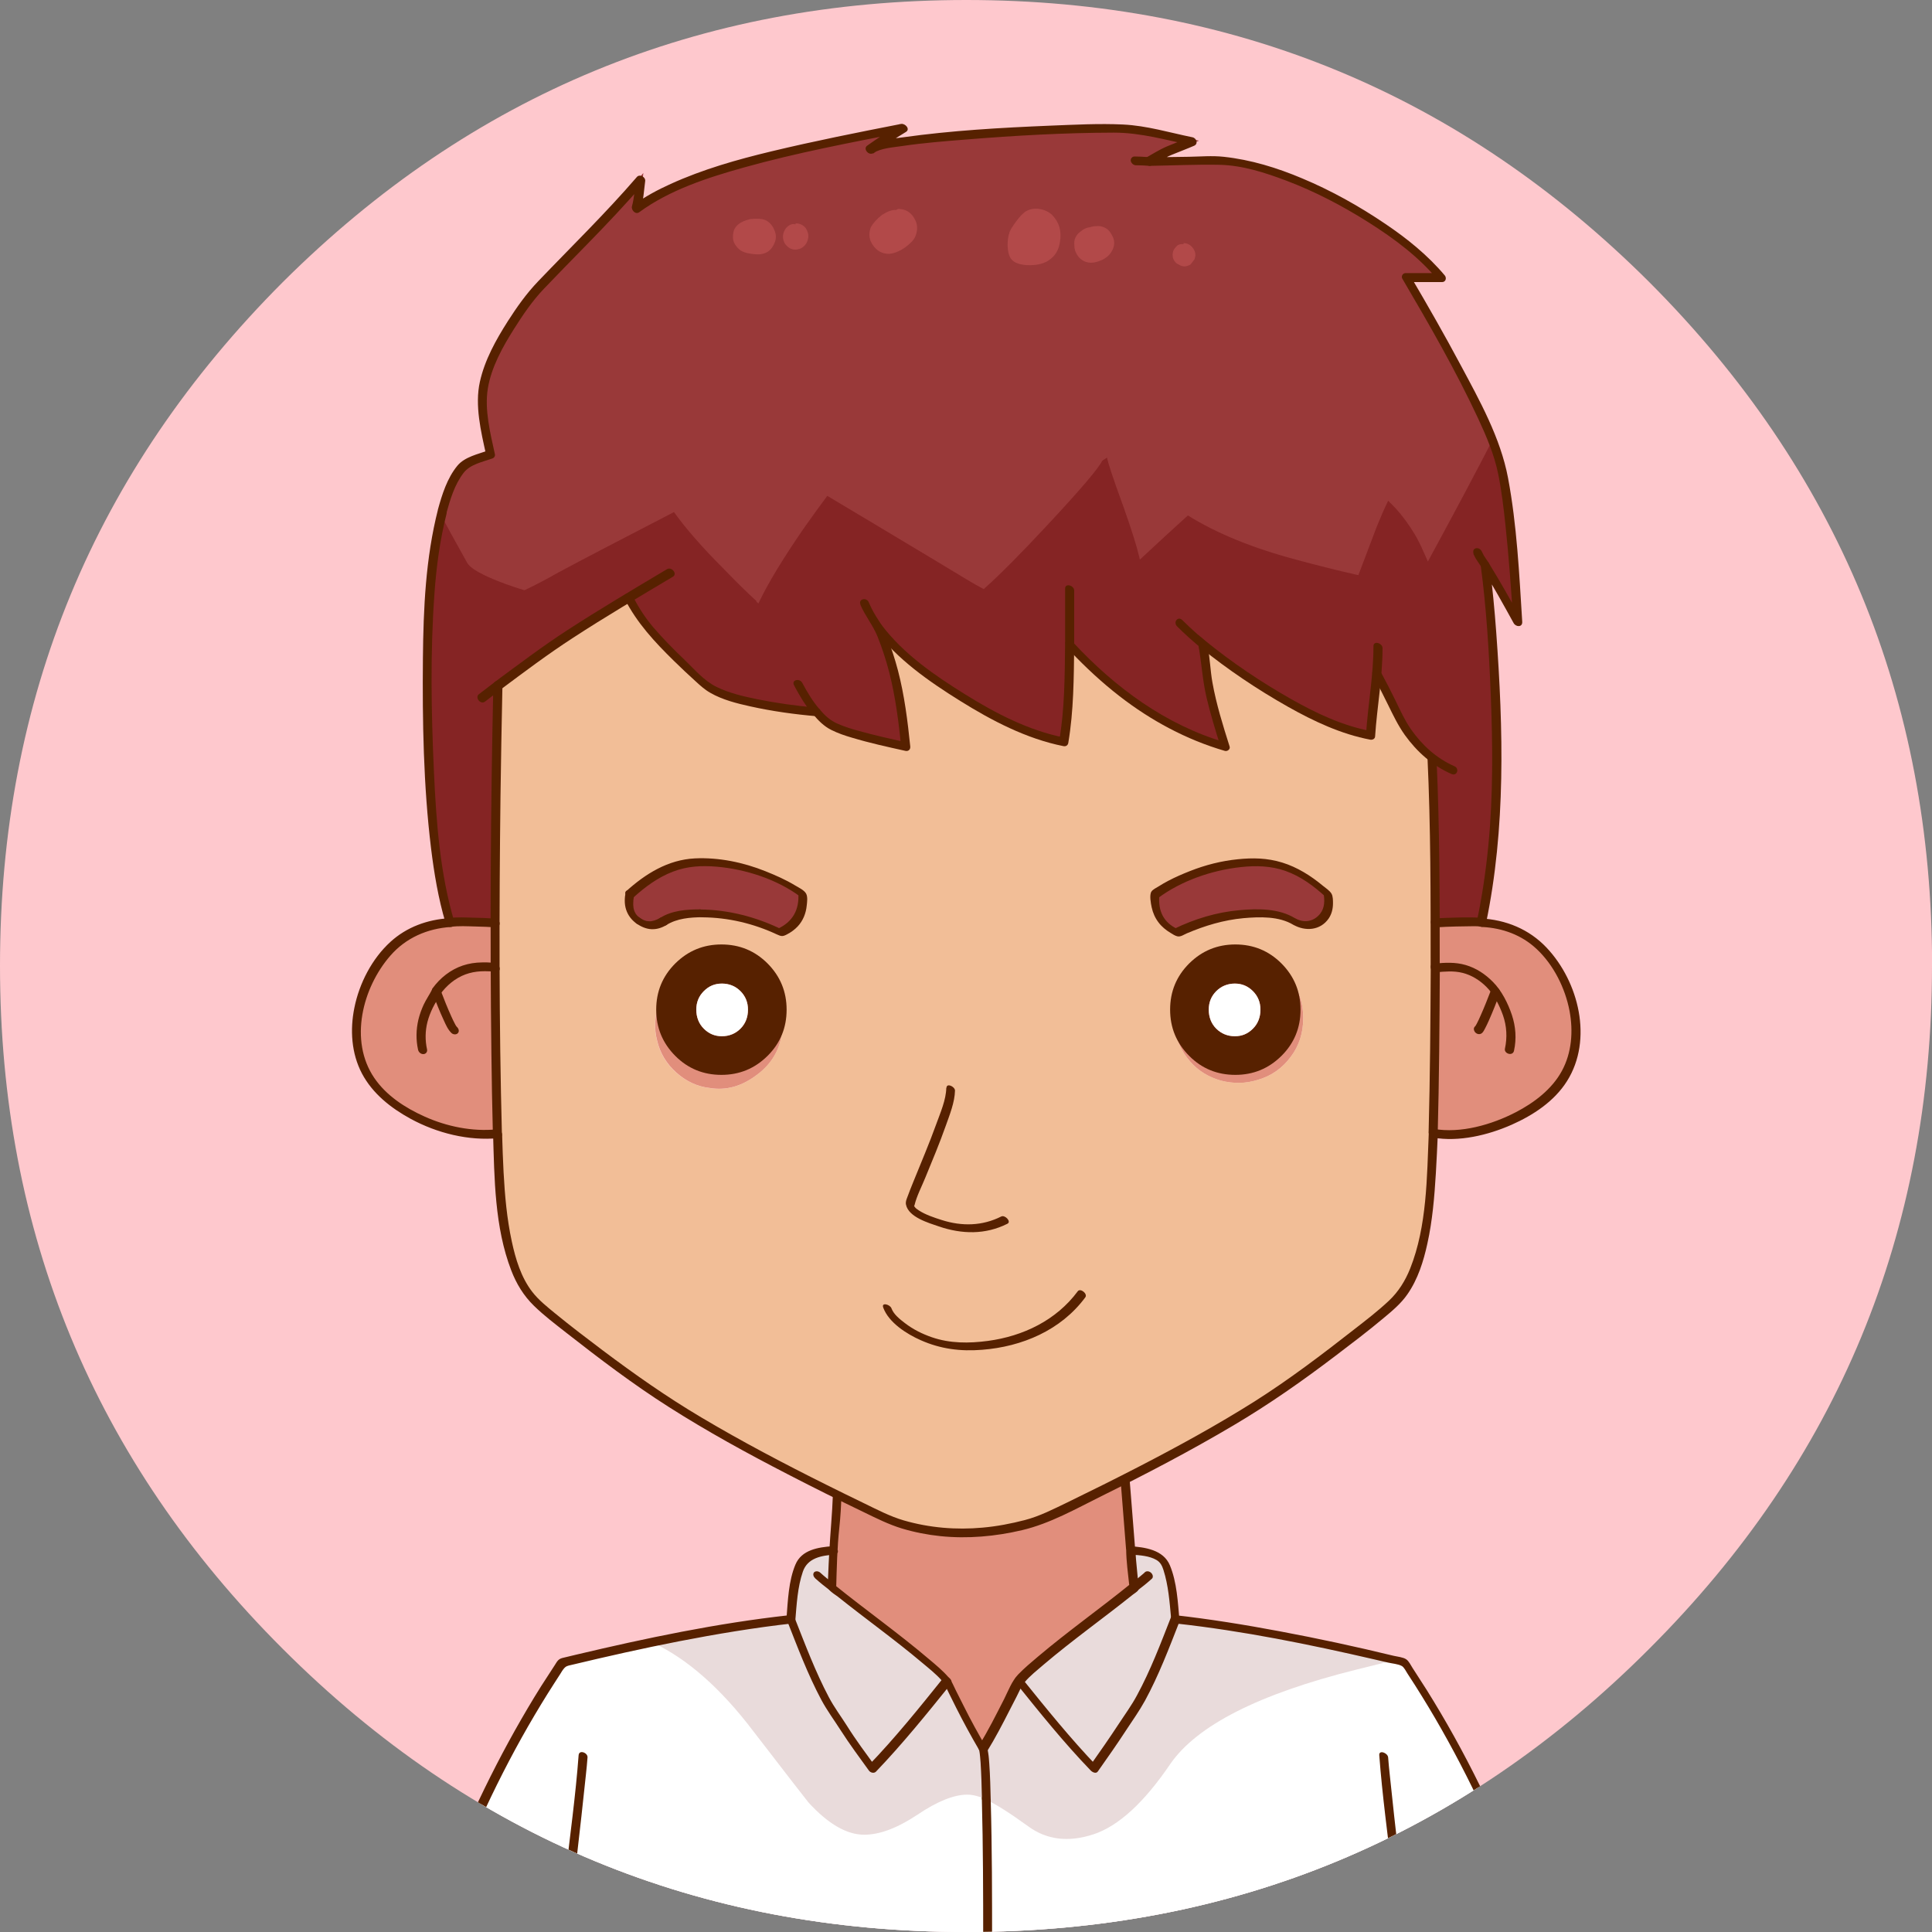 <?xml version="1.0" encoding="UTF-8"?>
<svg id="Warstwa_2" data-name="Warstwa 2" xmlns="http://www.w3.org/2000/svg" xmlns:xlink="http://www.w3.org/1999/xlink" viewBox="0 0 200 200">
  <rect x="0" y="0" width="200" height="200" fill="#808080" stroke="none"/>
  <defs>
    <style>
      .cls-1 {
        fill: #f2be97;
      }

      .cls-1, .cls-2, .cls-3, .cls-4, .cls-5, .cls-6, .cls-7, .cls-8, .cls-9, .cls-10 {
        stroke-width: 0px;
      }

      .cls-2 {
        fill: #e18e7c;
      }

      .cls-3 {
        fill: #852424;
      }

      .cls-4 {
        fill: #b24949;
      }

      .cls-5 {
        fill: #993939;
      }

      .cls-6 {
        fill: none;
      }

      .cls-7 {
        fill: #e9dbdb;
      }

      .cls-8 {
        fill: #572100;
      }

      .cls-9 {
        fill: #fec8cd;
      }

      .cls-11 {
        clip-path: url(#clippath);
      }

      .cls-10 {
        fill: #fff;
      }
    </style>
    <clipPath id="clippath">
      <path id="Layer0_5_1_STROKES-2" data-name="Layer0 5 1 STROKES" class="cls-6" d="M200,99.97c0,27.66-9.76,51.23-29.27,70.71-19.51,19.55-43.08,29.32-70.71,29.32s-51.21-9.77-70.76-29.32C9.76,151.2,0,127.63,0,99.97S9.76,48.76,29.27,29.21C48.82,9.74,72.4,0,100.03,0s51.19,9.74,70.71,29.21c19.51,19.55,29.27,43.14,29.27,70.76Z"/>
    </clipPath>
  </defs>
  <g id="Warstwa_1-2" data-name="Warstwa 1">
    <g>
      <g id="Layer0_5_1_STROKES" data-name="Layer0 5 1 STROKES">
        <path class="cls-9" d="M200,99.97c0,27.66-9.76,51.23-29.27,70.71-19.51,19.55-43.08,29.32-70.71,29.32s-51.21-9.77-70.76-29.32C9.76,151.2,0,127.63,0,99.97S9.76,48.76,29.27,29.21C48.82,9.74,72.4,0,100.03,0s51.19,9.74,70.71,29.21c19.51,19.55,29.27,43.14,29.27,70.76Z"/>
      </g>
      <g class="cls-11">
        <g>
          <g id="Layer0_4_FILL" data-name="Layer0 4 FILL">
            <path class="cls-10" d="M43.9,201.33l.1-.29c3.68-10.92,8.4-20.7,14.02-29.04l.05-.07.08-.02c3.28-.8,6.41-1.5,9.3-2.1h.07s.07.02.07.02c3.63,1.68,7.19,4.81,10.59,9.31,3.56,4.62,5.47,7.09,5.69,7.35,1.97,2.15,3.85,3.24,5.59,3.24,1.53,0,3.34-.68,5.36-2.01,2.09-1.42,3.88-2.14,5.32-2.14.51,0,1.08.13,1.7.38h0s.45.2.45.2c1.03.5,2.47,1.42,4.28,2.73,1.15.84,2.44,1.27,3.83,1.27.85,0,1.77-.16,2.72-.47,2.53-.83,5.17-3.26,7.85-7.22,2.78-4.01,9.29-7.32,19.33-9.83,1.43-.36,4.1-1.01,4.1-1.01l.06.02c.33.1.65.19.98.27l.08.02.05.07c5.63,8.35,10.35,18.12,14.02,29.04l.1.29H43.9Z"/>
            <path class="cls-10" d="M78.01,179.25c-3.4-4.49-6.9-7.57-10.51-9.24-2.92.6-6.02,1.31-9.29,2.1-5.64,8.37-10.31,18.04-14,28.99h14c1.33-11.36,2.05-17.8,2.16-19.31-.11,1.51-.83,7.95-2.16,19.31h44.04c0-6.52-.06-11.46-.17-14.83-.72-.33-1.37-.5-1.94-.5-1.4,0-3.14.7-5.2,2.1-2.07,1.36-3.89,2.05-5.48,2.05-1.81,0-3.73-1.11-5.75-3.32-.22-.26-2.12-2.71-5.7-7.36M144.4,171.84c-1.26.31-2.61.64-4.04,1-10.04,2.51-16.43,5.75-19.2,9.74-2.72,4.02-5.38,6.45-7.97,7.3-2.59.85-4.84.57-6.75-.83-1.88-1.36-3.34-2.28-4.37-2.77.11,3.37.17,8.31.17,14.83h43.15c-1.33-11.36-2.05-17.8-2.16-19.31.11,1.51.83,7.95,2.16,19.31h14c-3.69-10.95-8.35-20.62-14-28.99-.33-.08-.67-.17-1-.28Z"/>
            <path class="cls-7" d="M67.5,170.01c3.61,1.67,7.11,4.75,10.51,9.24,3.58,4.65,5.48,7.1,5.7,7.36,2.03,2.21,3.95,3.32,5.75,3.32,1.59,0,3.41-.68,5.48-2.05,2.07-1.4,3.8-2.1,5.2-2.1.57,0,1.21.17,1.94.5-.06-3.25-.17-5-.33-5.26-.77-1.33-1.22-2.08-1.33-2.27-.66-1.33-1.46-2.91-2.38-4.76-3.28,4.09-5.86,7.12-7.75,9.07-1.18-1.62-2.14-2.99-2.88-4.09-.59-.96-1.09-1.72-1.49-2.27-.85-1.33-2.19-4.35-4.04-9.07-4.16.46-8.95,1.25-14.38,2.38M103.07,178.76c-.15.33-.59,1.09-1.33,2.27.16.26.27,2.01.33,5.26,1.03.48,2.49,1.41,4.37,2.77,1.91,1.4,4.16,1.68,6.75.83,2.59-.85,5.25-3.29,7.97-7.3,2.76-3.98,9.16-7.23,19.2-9.74,1.43-.36,2.78-.69,4.04-1-9-2.13-16.58-3.53-22.74-4.2-1.84,4.72-3.21,7.75-4.09,9.07-.37.55-.87,1.31-1.49,2.27-.74,1.11-1.68,2.47-2.82,4.09-1.88-1.95-4.46-4.98-7.75-9.07-.96,1.84-1.77,3.43-2.43,4.76M83.04,161.72c-.52.7-.9,2.67-1.16,5.92,1.84,4.72,3.19,7.75,4.04,9.07.41.55.9,1.31,1.49,2.27.74,1.11,1.7,2.47,2.88,4.09,1.88-1.95,4.46-4.98,7.75-9.07-.37-.44-1.03-1.07-1.99-1.88-1.29-1.11-3.12-2.54-5.48-4.32-1.77-1.36-3.25-2.53-4.43-3.49-.59-.44-1.09-.85-1.49-1.22.41.37.9.77,1.49,1.22.04-1.44.09-2.71.17-3.82-1.73.11-2.82.52-3.26,1.22M117.07,160.5c0,.37.11,1.64.33,3.82.59-.44,1.09-.85,1.49-1.22-.41.37-.9.77-1.49,1.22-1.18.96-2.67,2.12-4.48,3.49-2.32,1.77-4.13,3.21-5.42,4.32-.96.81-1.62,1.44-1.99,1.88,3.28,4.09,5.86,7.12,7.75,9.07,1.14-1.62,2.08-2.99,2.82-4.09.63-.96,1.12-1.72,1.49-2.27.89-1.33,2.25-4.35,4.09-9.07-.3-3.25-.68-5.22-1.16-5.92-.44-.7-1.59-1.11-3.43-1.22Z"/>
            <path class="cls-2" d="M116.29,150.21c-.55-6.57-.92-11.38-1.11-14.44-9.04,1.55-18.11,1.59-27.22.11-.37,3.43-.79,9.44-1.27,18.04-.04,1.25-.09,2.45-.17,3.6-.11.85-.18,1.84-.22,2.99-.07,1.11-.13,2.38-.17,3.82,1.18.96,2.66,2.12,4.43,3.49,2.36,1.77,4.19,3.21,5.48,4.32.96.81,1.62,1.44,1.99,1.88.92,1.84,1.72,3.43,2.38,4.76.11.18.55.94,1.33,2.27.74-1.18,1.18-1.94,1.33-2.27.66-1.33,1.48-2.91,2.43-4.76.37-.44,1.03-1.07,1.99-1.88,1.29-1.11,3.1-2.54,5.42-4.32,1.81-1.36,3.3-2.53,4.48-3.49-.22-2.18-.33-3.45-.33-3.82-.07-.96-.15-1.94-.22-2.93-.22-2.47-.41-4.92-.55-7.36Z"/>
          </g>
          <g id="Layer0_4_1_STROKES" data-name="Layer0 4 1 STROKES">
            <g>
              <path class="cls-8" d="M117.53,160.62c-.63-8.24-1.38-16.48-1.88-24.73-.02-.34-.33-.6-.67-.54-8.93,1.52-18.05,1.55-26.99.12-.23-.04-.44.04-.47.3-.67,6.29-1.07,12.65-1.3,18.97-.07,1.95-.26,3.89-.37,5.84-.05.94-.1,1.87-.13,2.81-.01.36-.13.83.1,1.15s.64.53.93.76c2.89,2.31,5.91,4.46,8.74,6.85.68.57,1.4,1.14,1.99,1.8.34.38.53.89.76,1.34.25.5.5.99.74,1.49.75,1.49,1.53,2.92,2.37,4.36.12.21.59.54.8.21.88-1.42,1.63-2.87,2.39-4.36.23-.46.47-.92.71-1.38.25-.49.47-1.05.82-1.47.57-.68,1.31-1.25,1.98-1.83,2.98-2.53,6.18-4.8,9.23-7.24.15-.12.43-.28.54-.44.12-.19.04-.45.02-.66-.05-.53-.1-1.05-.15-1.58-.05-.59-.13-1.18-.13-1.77l-.36.32c.82.06,1.79.12,2.52.55.41.24.58.6.72,1.03.51,1.59.64,3.34.79,4.99.03.31.25.52.56.56,6.9.76,13.72,2.15,20.48,3.71.47.11.95.22,1.42.33.43.1,1.03.14,1.42.35.24.13.43.54.6.8.26.4.52.79.77,1.19.95,1.5,1.87,3.02,2.74,4.56,1.81,3.19,3.46,6.47,4.96,9.81,1.8,4.01,3.39,8.11,4.79,12.27l.34-.43H44.1l.54.66c2.35-6.97,5.21-13.78,8.71-20.25.85-1.57,1.74-3.12,2.67-4.65.43-.71.87-1.41,1.32-2.11.22-.35.45-.69.67-1.04.11-.17.21-.36.34-.51.23-.29.41-.32.77-.4,3.72-.89,7.45-1.73,11.2-2.46s7.81-1.41,11.76-1.85c.15-.02.24-.17.25-.3.14-1.67.23-3.45.78-5.05.49-1.43,1.92-1.67,3.29-1.77.62-.05.3-.91-.2-.87-1.5.11-3.22.37-3.86,1.91-.71,1.69-.78,3.74-.92,5.54l.25-.3c-7.42.82-14.76,2.36-22.02,4.08-.47.11-.95.22-1.42.34s-.56.38-.81.76c-.47.72-.94,1.44-1.4,2.16-.95,1.51-1.85,3.04-2.72,4.59-1.76,3.14-3.37,6.36-4.84,9.65-1.76,3.95-3.31,7.99-4.7,12.08-.11.32.23.66.54.66h115.19c.22,0,.42-.19.34-.43-2.49-7.38-5.53-14.57-9.32-21.38-.9-1.62-1.84-3.21-2.82-4.78-.48-.76-.97-1.52-1.46-2.27-.19-.29-.37-.7-.66-.9-.32-.22-.91-.27-1.29-.36-3.91-.95-7.85-1.8-11.81-2.54-3.62-.68-7.26-1.27-10.93-1.68l.56.56c-.17-1.87-.26-3.94-.99-5.7-.67-1.63-2.61-1.89-4.17-1.99-.18-.01-.36.13-.36.32.01,1.27.2,2.56.33,3.82l.15-.26c-3.17,2.57-6.51,4.93-9.63,7.57-.69.58-1.39,1.17-2.02,1.82-.67.7-1.03,1.69-1.46,2.55-.84,1.64-1.65,3.28-2.63,4.85l.8.21c-.84-1.44-1.63-2.87-2.37-4.36-.27-.53-.53-1.06-.8-1.59-.23-.46-.42-.97-.76-1.36-.59-.68-1.3-1.27-1.99-1.85-3.18-2.71-6.6-5.12-9.85-7.75l.21.42c.06-2.11.1-4.24.33-6.34.24-2.22.24-4.48.37-6.71.22-3.76.45-7.52.75-11.28.11-1.37.23-2.75.37-4.12l-.47.3c9.1,1.46,18.36,1.44,27.45-.11l-.67-.54c.5,8.25,1.25,16.49,1.88,24.73.04.48.96.81.92.24h0Z"/>
              <path class="cls-8" d="M118.5,162.78c-.07.06-.13.12-.2.18l.08-.07c-.42.36-.85.71-1.29,1.04-.09.07-.14.15-.15.26s.05.24.12.33c.08.1.2.18.32.21.1.02.23.03.32-.04.54-.41,1.07-.83,1.57-1.29.07-.07.08-.22.06-.3-.03-.12-.11-.24-.2-.31s-.22-.14-.35-.13c-.12,0-.2.04-.29.12h0Z"/>
              <path class="cls-8" d="M121.22,167.41c-1.07,2.73-2.12,5.51-3.52,8.09-.55,1.03-1.25,1.98-1.89,2.96-.95,1.45-1.95,2.88-2.95,4.3l.73.11c-2.75-2.87-5.26-5.98-7.75-9.07-.36-.45-1.09-.1-.68.41,2.49,3.1,4.99,6.21,7.75,9.07.16.17.54.37.73.11,1-1.42,2-2.84,2.95-4.3.66-1,1.36-1.99,1.94-3.04,1.42-2.61,2.49-5.43,3.57-8.19.18-.46-.68-.96-.88-.45h0Z"/>
              <path class="cls-8" d="M101.34,181.12c.03.05.02.11,0-.03,0,.03.02.07.03.1.02.1.04.21.05.31.02.17.03.24.04.36.02.2.03.4.05.6.08,1.24.11,2.48.14,3.71,0,.25.2.48.44.54.21.05.48-.05.47-.3-.03-1.28-.06-2.55-.15-3.83-.03-.37-.05-.74-.11-1.1-.03-.19-.05-.41-.15-.58-.12-.2-.36-.39-.62-.32-.23.06-.31.33-.19.52h0Z"/>
              <path class="cls-8" d="M84.4,163.4c.48.43.98.83,1.49,1.22.1.07.22.13.35.13.1,0,.23-.04.29-.12.14-.2.04-.48-.14-.62-.51-.39-1.02-.79-1.49-1.22-.09-.08-.23-.13-.35-.13-.1,0-.23.04-.29.12-.15.21-.03.46.14.62h0Z"/>
              <path class="cls-8" d="M81.47,167.74c1.09,2.77,2.15,5.6,3.56,8.24.59,1.1,1.34,2.11,2.01,3.16.91,1.42,1.92,2.78,2.91,4.15.16.22.52.32.73.11,2.75-2.87,5.26-5.98,7.75-9.07.32-.4-.46-1.03-.78-.63-2.49,3.1-4.99,6.21-7.75,9.07l.73.11c-1-1.38-2.03-2.75-2.93-4.19-.63-1-1.35-1.95-1.9-3-1.38-2.61-2.43-5.4-3.51-8.14-.2-.5-1.05-.4-.81.2h0Z"/>
              <path class="cls-8" d="M101.64,186.19c.13,4.93.14,9.87.14,14.8,0,.49.92.82.92.24,0-4.93,0-9.87-.14-14.8-.01-.48-.93-.82-.92-.24h0Z"/>
              <path class="cls-8" d="M59.9,181.68c-.31,4.17-.89,8.34-1.37,12.5-.26,2.27-.53,4.54-.79,6.81-.06.48.85.82.92.24.68-5.86,1.39-11.72,2-17.58.06-.57.12-1.15.16-1.72.04-.49-.87-.83-.92-.24h0Z"/>
              <path class="cls-8" d="M142.78,181.68c.31,4.18.89,8.35,1.37,12.51.27,2.3.53,4.61.8,6.91.06.5.97.64.89.02-.68-5.82-1.38-11.64-1.98-17.47-.06-.57-.12-1.15-.16-1.72-.04-.48-.96-.81-.92-.24h0Z"/>
            </g>
          </g>
        </g>
      </g>
      <g>
        <g>
          <g id="Layer0_10_FILL" data-name="Layer0 10 FILL">
            <path class="cls-3" d="M116.6,52.56c-1.22-3.32-1.83-5.18-1.83-5.59l-.83.55c-.26.66-2.14,2.88-5.64,6.64-2.74,2.94-4.9,5.12-6.47,6.53-.64-.33-2.14-1.21-4.48-2.66-4.48-2.69-8.39-5.03-11.73-7.03-.72.95-1.59,2.15-2.6,3.6-2.1,3.07-3.62,5.56-4.54,7.47-.94-.85-2.1-1.99-3.49-3.43-2.23-2.23-3.95-4.21-5.15-5.92-.03.01-.07.03-.11.06-5.64,2.91-9.66,5.02-12.06,6.31-1.16.66-2.28,1.25-3.37,1.77-.52-.15-1.12-.35-1.83-.61-2.32-.85-3.63-1.57-3.93-2.16-1.18-2.11-2.12-3.82-2.82-5.15-.23.96-.45,2.05-.66,3.26-.74,4.17-1,10.66-.77,19.47.18,8.82.94,15.42,2.27,19.81.26-.04.5-.06.72-.06,1.62,0,2.95.04,3.98.11v-1.72c0-6.9.09-14.51.28-22.85-.52.41-1.07.83-1.66,1.27.59-.44,1.14-.87,1.66-1.27,3.17-2.36,5.26-3.87,6.25-4.54,1.7-1.14,4.13-2.67,7.3-4.59,1.29-.77,2.71-1.62,4.26-2.54-1.55.92-2.97,1.77-4.26,2.54.18.37.41.77.66,1.22.85,1.59,3.23,4.15,7.14,7.69,1.07,1,3.58,1.81,7.52,2.43,1.4.22,2.77.39,4.09.5-.63-.7-1.25-1.66-1.88-2.88.63,1.22,1.25,2.18,1.88,2.88.44.55.89.98,1.33,1.27.89.52,2.29,1,4.2,1.44,1.48.37,2.71.66,3.71.89-.11-1.11-.24-2.12-.39-3.04-.37-3.32-1.18-6.42-2.43-9.29-.63-.85-1.11-1.68-1.44-2.49.33.81.81,1.64,1.44,2.49,1.73,2.32,4.57,4.7,8.52,7.14,4.06,2.54,7.62,4.11,10.68,4.7.18-1.07.33-2.27.44-3.6.07-1.22.13-3.37.17-6.47v-5.7,5.7c4.98,5.39,10.35,8.91,16.1,10.57-.74-2.32-1.25-4.15-1.55-5.48-.3-1.36-.52-2.86-.66-4.48-.04-.26-.07-.48-.11-.66-.89-.74-1.68-1.46-2.38-2.16.7.7,1.49,1.42,2.38,2.16,1.81,1.48,3.96,3.01,6.47,4.59,4.24,2.69,7.87,4.32,10.9,4.87.11-1.73.28-3.43.5-5.09.07-.37.13-.79.17-1.27.07-.85.11-1.77.11-2.77,0,1-.04,1.92-.11,2.77.74,1.36,1.51,2.91,2.32,4.65.96,1.7,2.08,3.04,3.37,4.04.66.52,1.38.94,2.16,1.27-.77-.33-1.49-.76-2.16-1.27.22,4.65.33,9.77.33,15.38v1.72c1.03-.07,2.42-.11,4.15-.11.22,0,.42.02.61.06,1.25-5.94,1.77-12.63,1.55-20.08-.18-6.86-.57-12.5-1.16-16.93-.22-.33-.41-.61-.55-.83-.07-.15-.15-.3-.22-.44.07.15.15.3.22.44.15.22.33.5.55.83.74,1.18,1.86,3.14,3.37,5.86-.52-8.19-1.09-13.54-1.72-16.04-.19-.79-.52-1.79-1-2.99-1.55,3.01-3.72,7.11-6.53,12.28-.33-.78-.66-1.48-1-2.1-.97-1.68-2.04-3.02-3.21-4.04-.41.82-.86,1.82-1.33,2.99-.43,1.12-1.03,2.72-1.83,4.81-2.14-.49-4.2-1.01-6.2-1.55-4.56-1.21-8.34-2.75-11.34-4.65-1.16,1.04-2.76,2.51-4.81,4.43-.25-1.04-.76-2.69-1.55-4.92Z"/>
            <path class="cls-5" d="M78.33,62.24c-.95-.86-2.12-2.01-3.5-3.44-2.16-2.16-3.86-4.11-5.06-5.79-5.71,2.95-9.64,5-12,6.27-1.16.66-2.3,1.26-3.39,1.78l-.08.04-.08-.02c-.52-.15-1.13-.36-1.84-.61-2.4-.88-3.73-1.62-4.05-2.27-1.16-2.07-2.11-3.8-2.82-5.14l-.04-.08.02-.09c.67-2.43,1.49-4.11,2.44-4.97.17-.12.6-.33,2.55-1.03-.72-3.28-.94-5.54-.68-6.92.48-2.57,2.19-5.8,5.08-9.61.27-.34,2.32-2.47,6.27-6.49,2.16-2.27,3.83-4.09,4.97-5.41l.48-.55-.2,1.67c-.05.57-.12,1.07-.2,1.5,3.33-2.26,8.98-4.24,16.81-5.89,3.32-.73,6.82-1.46,10.4-2.16l.16.41c-.37.22-.79.48-1.27.77l-.84.56c1.62-.34,4.37-.66,8.29-.97,5.7-.48,10.97-.72,15.67-.72,1.74,0,3.57.24,5.42.73,1.17.29,2.04.5,2.59.61l.69.14-.65.28c-1.2.52-1.97.84-2.35.95-.12.05-.47.23-1.35.72l6.43-.1c4.02.33,8.59,1.94,13.61,4.79,4.25,2.44,7.45,4.93,9.52,7.41l.3.36h-3.68c4.23,7.23,7.13,12.71,8.62,16.29l.04.09-.05.09c-1.54,3-3.73,7.13-6.53,12.29l-.22.4-.18-.42c-.33-.77-.66-1.47-.99-2.08-.89-1.54-1.88-2.81-2.94-3.79-.37.76-.77,1.67-1.19,2.71-.42,1.11-1.89,4.99-1.89,4.99l-.19-.04c-2.13-.49-4.21-1.01-6.2-1.55-4.49-1.19-8.28-2.73-11.26-4.59-1.15,1.03-2.71,2.47-4.69,4.31l-.28.26-.09-.37c-.24-1.03-.76-2.68-1.54-4.9-1.23-3.36-1.65-4.7-1.78-5.29l-.49.33c-.36.76-2.21,2.94-5.66,6.64-2.73,2.93-4.91,5.13-6.49,6.54l-.11.1-.14-.07c-.65-.33-2.16-1.23-4.5-2.66-4.4-2.64-8.25-4.95-11.56-6.92-.69.92-1.52,2.07-2.48,3.43-2.09,3.04-3.61,5.55-4.52,7.44l-.13.27-.22-.2Z"/>
            <path class="cls-5" d="M90.04,15.44c.89-.59,1.61-1.07,2.16-1.44.48-.3.9-.55,1.27-.77-3.58.7-7.04,1.42-10.4,2.16-8.22,1.73-13.96,3.8-17.21,6.2.15-.52.26-1.2.33-2.05.04-.33.07-.65.11-.94-1.14,1.33-2.8,3.14-4.98,5.42-3.91,3.98-5.99,6.14-6.25,6.47-2.88,3.8-4.56,6.97-5.03,9.52-.26,1.36-.02,3.71.72,7.03-1.55.55-2.43.9-2.66,1.05-.92.84-1.72,2.47-2.38,4.87.7,1.32,1.64,3.04,2.82,5.15.3.59,1.6,1.31,3.93,2.16.7.26,1.31.46,1.83.61,1.09-.52,2.22-1.11,3.37-1.77,2.4-1.29,6.42-3.39,12.06-6.31.04-.02.08-.04.11-.06,1.2,1.71,2.91,3.69,5.15,5.92,1.39,1.44,2.55,2.58,3.49,3.43.92-1.91,2.43-4.4,4.54-7.47,1.01-1.44,1.88-2.64,2.6-3.6,3.34,1.99,7.25,4.33,11.73,7.03,2.35,1.44,3.84,2.33,4.48,2.66,1.58-1.41,3.73-3.59,6.47-6.53,3.5-3.76,5.38-5.98,5.64-6.64l.83-.55c0,.41.61,2.27,1.83,5.59.79,2.24,1.3,3.88,1.55,4.92,2.05-1.91,3.66-3.39,4.81-4.43,3,1.89,6.78,3.44,11.34,4.65,1.99.54,4.06,1.06,6.2,1.55.79-2.09,1.4-3.7,1.83-4.81.47-1.17.91-2.17,1.33-2.99,1.17,1.01,2.24,2.36,3.21,4.04.33.62.67,1.32,1,2.1,2.81-5.17,4.98-9.27,6.53-12.28-1.51-3.64-4.44-9.17-8.8-16.6h3.6c-2.07-2.47-5.22-4.92-9.46-7.36-5.02-2.84-9.52-4.43-13.5-4.76l-7.3.11c-.44-.04-.9-.06-1.38-.06.48,0,.94.02,1.38.06,1.18-.66,1.9-1.05,2.16-1.16.37-.11,1.14-.42,2.32-.94-.55-.11-1.42-.31-2.6-.61-1.84-.48-3.63-.72-5.37-.72-4.72,0-9.94.24-15.66.72-5.67.44-8.91.92-9.74,1.44Z"/>
            <path class="cls-2" d="M51.26,95.55c-1.03-.07-2.36-.11-3.98-.11-.22,0-.46.02-.72.06-3.28.18-5.81,1.68-7.58,4.48-1.4,2.18-2.1,4.46-2.1,6.86,0,3.47,1.7,6.2,5.09,8.19,2.66,1.59,5.5,2.38,8.52,2.38.33,0,.66-.02,1-.06-.11-4.13-.18-9.85-.22-17.15l-.06-.06c-.18-.04-.55-.06-1.11-.06-1.62,0-2.99.53-4.09,1.6-.3.26-.57.57-.83.94.92,2.4,1.53,3.73,1.83,3.98-.3-.26-.9-1.59-1.83-3.98-.11.22-.24.44-.39.66-1.11,1.84-1.46,3.63-1.05,5.37-.41-1.73-.06-3.52,1.05-5.37.15-.22.28-.44.39-.66.26-.37.53-.68.83-.94,1.11-1.07,2.47-1.6,4.09-1.6.55,0,.92.02,1.11.06l.06.06v-4.65M153.33,95.49c-.18-.04-.39-.06-.61-.06-1.73,0-3.12.04-4.15.11v4.65c.11,0,.2-.02.28-.06.15-.04.5-.06,1.05-.06,1.62,0,2.99.53,4.09,1.6.3.26.57.57.83.94.11.22.24.44.39.66,1.11,1.84,1.46,3.63,1.05,5.37.41-1.73.06-3.52-1.05-5.37-.15-.22-.28-.44-.39-.66-.92,2.4-1.51,3.73-1.77,3.98.26-.26.85-1.59,1.77-3.98-.26-.37-.53-.68-.83-.94-1.11-1.07-2.47-1.6-4.09-1.6-.55,0-.9.02-1.05.06-.07.04-.17.06-.28.06-.04,7.3-.11,13-.22,17.1.37.07.76.11,1.16.11,3.02,0,5.88-.79,8.58-2.38,3.36-1.99,5.03-4.72,5.03-8.19,0-2.4-.7-4.68-2.1-6.86-1.81-2.84-4.37-4.33-7.69-4.48M70.57,100.8c-1.07.74-1.84,1.75-2.32,3.04-.48,1.33-.55,2.62-.22,3.87.3,1.29.96,2.4,1.99,3.32,1.03.92,2.19,1.46,3.49,1.6,1.62.26,3.17-.15,4.65-1.22,1.48-1.03,2.38-2.36,2.71-3.98.26-1.29.11-2.58-.44-3.87-.55-1.25-1.38-2.23-2.49-2.93-1.07-.74-2.29-1.09-3.65-1.05-1.4.04-2.64.44-3.71,1.22M130.15,99.09c-1.48-.41-2.88-.37-4.2.11-1.36.48-2.45,1.36-3.26,2.66-.81,1.29-1.18,2.66-1.11,4.09.07,1.48.63,2.8,1.66,3.98.81.92,1.86,1.57,3.15,1.94,1.29.33,2.54.31,3.76-.06,1.44-.41,2.6-1.22,3.49-2.43.85-1.14,1.27-2.47,1.27-3.98s-.42-2.84-1.27-3.98c-.89-1.14-2.05-1.92-3.49-2.32Z"/>
            <path class="cls-1" d="M124.62,67.33c.15,1.62.37,3.12.66,4.48.3,1.33.81,3.15,1.55,5.48-5.75-1.66-11.12-5.18-16.1-10.57-.04,3.1-.09,5.26-.17,6.47-.11,1.33-.26,2.53-.44,3.6-3.06-.59-6.62-2.16-10.68-4.7-3.95-2.43-6.79-4.81-8.52-7.14,1.25,2.88,2.07,5.98,2.43,9.29.15.92.28,1.94.39,3.04-1-.22-2.23-.52-3.71-.89-1.92-.44-3.32-.92-4.2-1.44-.44-.3-.89-.72-1.33-1.27-1.33-.11-2.69-.28-4.09-.5-3.95-.63-6.45-1.44-7.52-2.43-3.91-3.54-6.29-6.1-7.14-7.69-.26-.44-.48-.85-.66-1.22-3.17,1.92-5.61,3.45-7.3,4.59-1,.66-3.08,2.18-6.25,4.54-.18,8.34-.28,15.95-.28,22.85v6.36c.04,7.3.11,13.02.22,17.15.07,2.54.17,4.48.28,5.81.41,5.57,1.53,9.33,3.37,11.29.92,1.03,4.2,3.63,9.85,7.8,5.61,4.17,14.64,9.2,27.11,15.1,4.79,1.77,10.01,1.77,15.66,0,12.47-5.9,21.5-10.94,27.11-15.1,5.61-4.17,8.87-6.77,9.79-7.8,1.84-1.95,2.97-5.72,3.37-11.29.11-1.33.22-3.28.33-5.86.11-4.09.18-9.79.22-17.1v-6.36c0-5.61-.11-10.73-.33-15.38-1.29-1-2.42-2.34-3.37-4.04-.81-1.73-1.59-3.28-2.32-4.65-.04.48-.09.9-.17,1.27-.22,1.66-.39,3.36-.5,5.09-3.02-.55-6.66-2.18-10.9-4.87-2.51-1.59-4.67-3.12-6.47-4.59.04.18.07.41.11.66M125.95,99.2c1.33-.48,2.73-.52,4.2-.11,1.44.41,2.6,1.18,3.49,2.32.85,1.14,1.27,2.47,1.27,3.98s-.42,2.84-1.27,3.98c-.89,1.22-2.05,2.03-3.49,2.43-1.22.37-2.47.39-3.76.06-1.29-.37-2.34-1.01-3.15-1.94-1.03-1.18-1.59-2.51-1.66-3.98-.07-1.44.3-2.8,1.11-4.09.81-1.29,1.9-2.18,3.26-2.66M68.24,103.85c.48-1.29,1.25-2.31,2.32-3.04,1.07-.77,2.31-1.18,3.71-1.22,1.36-.04,2.58.31,3.65,1.05,1.11.7,1.94,1.68,2.49,2.93.55,1.29.7,2.58.44,3.87-.33,1.62-1.24,2.95-2.71,3.98-1.48,1.07-3.02,1.48-4.65,1.22-1.29-.15-2.45-.68-3.49-1.6-1.03-.92-1.7-2.03-1.99-3.32-.33-1.25-.26-2.54.22-3.87Z"/>
          </g>
          <g id="Layer0_10_1_STROKES" data-name="Layer0 10 1 STROKES">
            <g>
              <path class="cls-8" d="M46.2,53.16c.4-1.45.86-3.01,1.8-4.22.68-.88,1.96-1.12,2.97-1.48.19-.07.31-.25.26-.45-.47-2.15-1.09-4.58-.73-6.79s1.54-4.32,2.71-6.17c.92-1.46,1.89-2.89,3.08-4.14,1.45-1.52,2.92-3.02,4.39-4.52,2.06-2.11,4.1-4.25,6.02-6.49l-.86-.42c-.12.96-.17,1.94-.42,2.88-.1.38.37.89.75.61,3.17-2.32,7.08-3.58,10.83-4.63,5.47-1.53,11.1-2.59,16.68-3.68l-.5-.83c-1.17.7-2.29,1.46-3.4,2.24-.48.33.15,1.07.61.78.82-.52,2.05-.59,2.98-.73,2.21-.33,4.43-.5,6.66-.68,5.08-.41,10.18-.7,15.28-.71,2.8,0,5.37.76,8.08,1.32l-.17-.88c-.79.34-1.59.64-2.38.97s-1.48.78-2.2,1.18c-.44.25.02.85.39.85,2.4-.04,4.82-.16,7.21-.11s4.74.82,6.89,1.63c3,1.13,5.86,2.63,8.56,4.34s5.15,3.55,7.15,5.93l.27-.69h-3.6c-.29,0-.49.32-.34.58,2.78,4.74,5.54,9.52,7.86,14.5.85,1.83,1.65,3.71,2.06,5.7.36,1.77.57,3.57.76,5.36.35,3.31.59,6.64.8,9.96l.89-.14c-1.11-2.01-2.23-4.02-3.44-5.97-.24-.39-.89-.24-.82.24.59,4.43.86,8.89,1.04,13.35.21,5.24.26,10.48-.25,15.71-.26,2.63-.64,5.25-1.19,7.84-.07.31.3.55.56.56,2.1.11,4.07.82,5.62,2.27,1.77,1.65,2.97,4.06,3.42,6.43.39,2.09.23,4.32-.8,6.21s-2.86,3.28-4.77,4.27c-2.47,1.28-5.7,2.22-8.5,1.72-.23-.04-.49.07-.5.34-.2,4.67-.18,9.72-1.93,14.12-.51,1.27-1.21,2.4-2.21,3.34-1.12,1.05-2.34,1.99-3.55,2.93-3.35,2.62-6.74,5.2-10.34,7.48-3.87,2.44-7.89,4.64-11.95,6.74-2.46,1.27-4.93,2.5-7.42,3.71-1.46.7-2.86,1.43-4.43,1.84-1.43.37-2.89.65-4.37.78-2.74.25-5.51.02-8.16-.75-1.43-.42-2.74-1.11-4.08-1.76s-2.57-1.25-3.85-1.89c-4.42-2.2-8.8-4.5-13.04-7.02-3.54-2.1-6.87-4.44-10.16-6.91-1.66-1.25-3.32-2.51-4.93-3.83-.84-.69-1.73-1.39-2.4-2.26-1.15-1.49-1.72-3.39-2.11-5.21-.51-2.35-.72-4.76-.85-7.16-.07-1.29-.11-2.59-.15-3.88,0-.28-.24-.59-.56-.56-2.53.25-5.17-.29-7.48-1.33-2-.9-3.95-2.16-5.2-4-2.62-3.86-1.22-9.34,1.67-12.65,1.61-1.85,3.83-2.81,6.26-2.97.23-.01.45-.22.38-.47-1.5-5.02-1.89-10.39-2.13-15.6-.28-6.16-.39-12.38.06-18.53.2-2.76.57-5.5,1.25-8.19.13-.52-.75-.99-.89-.43-1.28,5.03-1.51,10.23-1.56,15.4-.06,6.54.05,13.15.84,19.66.32,2.6.75,5.2,1.5,7.72l.38-.47c-2.27.15-4.39.91-6.08,2.45-1.91,1.74-3.22,4.28-3.73,6.8-.47,2.28-.32,4.75.78,6.83s2.99,3.57,5.04,4.69c2.73,1.48,5.98,2.3,9.09,2l-.56-.56c.14,4.73.16,9.77,1.88,14.24.53,1.39,1.29,2.64,2.36,3.68s2.19,1.88,3.32,2.77c3.45,2.7,6.95,5.36,10.65,7.71,3.96,2.52,8.08,4.78,12.25,6.93,2.62,1.36,5.26,2.67,7.92,3.95,1.3.63,2.57,1.27,3.95,1.69,1.3.39,2.63.65,3.98.79,2.83.29,5.7.03,8.46-.62,2.91-.69,5.55-2.2,8.21-3.52,4.63-2.29,9.22-4.69,13.66-7.32,3.69-2.18,7.15-4.61,10.56-7.2,1.67-1.27,3.35-2.54,4.96-3.89.9-.75,1.82-1.51,2.49-2.48,1.09-1.56,1.67-3.42,2.07-5.25.53-2.39.73-4.84.88-7.29.08-1.34.14-2.69.2-4.03l-.5.34c2.68.48,5.71-.25,8.15-1.33,2.23-.99,4.41-2.42,5.73-4.52,2.7-4.29,1.22-10.27-2.11-13.8-1.82-1.93-4.22-2.9-6.85-3.04l.56.56c2.07-9.9,1.8-20.12,1.07-30.16-.17-2.33-.39-4.65-.69-6.97l-.82.24c1.17,1.88,2.24,3.82,3.31,5.76.23.42.93.46.89-.14-.31-4.95-.55-10-1.47-14.89-.78-4.14-2.94-8.01-4.91-11.69-1.65-3.09-3.39-6.14-5.17-9.16l-.34.58h3.6c.37,0,.49-.43.27-.69-1.76-2.09-3.9-3.82-6.16-5.34-2.7-1.83-5.58-3.44-8.59-4.7-2.6-1.1-5.33-1.94-8.14-2.24-1.19-.13-2.41-.02-3.6,0-1.41.02-2.81.04-4.22.06l.39.85c.67-.38,1.34-.82,2.05-1.11.77-.32,1.56-.61,2.32-.94.45-.19.27-.79-.17-.88-2.4-.49-4.71-1.2-7.17-1.32s-5.07.02-7.59.12c-5.08.21-10.21.5-15.24,1.21-1.16.16-2.64.25-3.67.9l.61.78c1.12-.78,2.23-1.54,3.4-2.24.49-.3-.09-.91-.5-.83-4.49.88-8.98,1.77-13.43,2.84-3.55.85-7.1,1.86-10.42,3.37-1.35.61-2.66,1.31-3.86,2.19l.75.61c.27-1.01.34-2.06.47-3.1.05-.42-.57-.76-.86-.42-3.24,3.76-6.8,7.22-10.22,10.8-1.21,1.26-2.2,2.66-3.14,4.13-1.23,1.93-2.39,4.01-2.89,6.26-.55,2.45.11,5.17.64,7.56l.26-.45c-1.09.39-2.48.67-3.24,1.6-1.05,1.28-1.58,2.97-2.01,4.54-.14.52.74.99.89.43Z"/>
              <path class="cls-8" d="M117.62,17.11c.46,0,.92.02,1.38.06.11,0,.24-.06.3-.14.07-.09.1-.22.07-.32-.03-.12-.09-.24-.2-.32-.11-.08-.22-.11-.35-.13-.46-.04-.92-.05-1.38-.06-.24,0-.43.23-.38.47.06.25.29.44.55.44h0Z"/>
              <path class="cls-8" d="M110.26,60.92v5.31c0,.62.16.78.58,1.23,1.57,1.65,3.24,3.2,5.03,4.59,3.27,2.54,6.94,4.52,10.92,5.68.26.08.59-.16.5-.45-.69-2.18-1.38-4.38-1.78-6.63-.23-1.27-.25-2.59-.52-3.84-.11-.53-.66-.83-1.05-1.17-.53-.47-1.05-.95-1.55-1.45-.45-.45-.98.22-.53.66.76.76,1.56,1.47,2.38,2.16l-.2-.32c.35,1.85.43,3.72.87,5.56.41,1.71.92,3.39,1.45,5.06l.5-.45c-6.17-1.8-11.44-5.69-15.77-10.36l.11.34v-5.7c0-.53-.94-.82-.94-.21h0Z"/>
              <path class="cls-8" d="M124.24,67c2.84,2.31,5.93,4.38,9.12,6.18,2.65,1.49,5.48,2.82,8.49,3.39.23.04.49-.08.5-.34.2-3.05.77-6.07.77-9.13,0-.53-.94-.82-.94-.21,0,3.06-.57,6.08-.77,9.13l.5-.34c-2.93-.55-5.67-1.85-8.25-3.31-3.11-1.76-6.12-3.78-8.89-6.04-.49-.4-1.02.26-.53.66h0Z"/>
              <path class="cls-8" d="M64.66,61.98c1.27,2.5,3.11,4.48,5.1,6.43.73.72,1.48,1.42,2.24,2.11.49.45.95.87,1.53,1.2,1.25.72,2.72,1.09,4.12,1.4,2.29.51,4.62.83,6.95,1.03.37.03.48-.45.27-.69-.73-.84-1.3-1.79-1.82-2.77-.26-.5-1.15-.33-.85.25.55,1.05,1.16,2.09,1.95,2.99l.27-.69c-2.01-.17-4.02-.45-6-.85-1.43-.29-2.9-.63-4.22-1.27s-2.29-1.81-3.31-2.79c-1.12-1.07-2.21-2.17-3.22-3.34-.86-1.01-1.55-2.07-2.15-3.25-.26-.51-1.15-.33-.85.25h0Z"/>
              <path class="cls-8" d="M51.84,71.37c2.44-1.82,4.87-3.65,7.43-5.31,3.4-2.22,6.9-4.28,10.39-6.36.5-.3-.14-1.06-.61-.78-3.49,2.08-6.99,4.15-10.39,6.36-2.55,1.66-4.98,3.5-7.43,5.31-.47.35.17,1.1.61.78h0Z"/>
              <path class="cls-8" d="M90.57,65.19c2.33,3.08,5.59,5.35,8.83,7.37s6.85,3.92,10.69,4.68c.25.05.46-.08.5-.34.56-3.33.57-6.7.61-10.07,0-.53-.93-.82-.94-.21-.04,3.37-.04,6.74-.61,10.07l.5-.34c-3.67-.73-7.09-2.51-10.24-4.47s-6.36-4.16-8.63-7.16c-.36-.48-1.11-.05-.72.47h0Z"/>
              <path class="cls-8" d="M89.06,62.59c.49,1.16,1.31,2.13,1.78,3.3.49,1.23.9,2.49,1.23,3.77.63,2.49.96,5.08,1.22,7.64l.5-.45c-1.65-.37-3.31-.75-4.94-1.2-.73-.2-1.46-.43-2.16-.74-.75-.33-1.29-.82-1.81-1.45-.38-.46-1.13-.04-.72.47.54.65,1.13,1.25,1.89,1.63.68.34,1.4.59,2.13.8,1.82.55,3.7.96,5.55,1.37.31.07.53-.15.5-.45-.27-2.63-.6-5.29-1.27-7.86-.32-1.22-.71-2.41-1.17-3.58-.23-.59-.48-1.09-.83-1.61-.41-.6-.75-1.23-1.03-1.89-.22-.53-1.11-.35-.85.25h0Z"/>
              <path class="cls-8" d="M152.52,57.33c.06.13.13.25.19.38.07.13.15.25.23.37.14.21.28.42.42.63.07.1.21.18.33.21.1.02.25.01.34-.05s.16-.17.17-.29c0-.13-.04-.23-.11-.34-.18-.28-.37-.55-.55-.83l.07.11c-.07-.15-.15-.3-.22-.44-.06-.12-.15-.22-.27-.28-.1-.05-.25-.07-.35-.04s-.21.11-.24.22-.03.24.02.34h0Z"/>
              <path class="cls-8" d="M142.12,69.89c.55,1.02,1.07,2.05,1.58,3.09s1.03,2.13,1.73,3.11c1.24,1.73,2.86,3.17,4.82,4.03.59.26.86-.56.31-.8-1.86-.82-3.35-2.18-4.5-3.83-.64-.92-1.09-1.92-1.58-2.93s-.98-1.96-1.5-2.92c-.27-.5-1.16-.32-.85.25h0Z"/>
              <path class="cls-8" d="M148.66,96c.69-.05,1.39-.07,2.08-.09.42,0,.83-.02,1.25-.02s.88-.04,1.31.04c.64.12.63-.78.07-.89-.45-.08-.91-.07-1.37-.07s-.9,0-1.35.02c-.72.02-1.44.04-2.16.09-.63.04-.38.95.17.91h0Z"/>
              <path class="cls-8" d="M147.77,78.35c.34,7.24.33,14.49.33,21.74,0,.28.25.59.56.56.93-.08,1.81-.17,2.74.06s1.78.76,2.47,1.45c.78.77,1.36,1.93,1.72,2.95.39,1.12.45,2.29.2,3.45-.11.52.81.81.94.21.27-1.24.18-2.5-.22-3.7s-1.06-2.52-1.97-3.43c-.79-.8-1.72-1.42-2.81-1.74s-2.15-.25-3.25-.15l.56.56c0-7.25,0-14.5-.33-21.74-.02-.53-.97-.81-.94-.21h0Z"/>
              <path class="cls-8" d="M154.38,102.41c-.36.93-.72,1.86-1.13,2.77-.12.27-.24.54-.38.8-.02.03-.11.19-.03.06-.02.03-.04.07-.06.1-.03.05-.07.11-.12.15-.18.19-.05.51.12.64.2.16.47.17.66-.01.13-.13.22-.32.3-.47.14-.26.26-.53.38-.79.41-.92.78-1.87,1.14-2.81.19-.5-.68-.97-.89-.43h0Z"/>
              <path class="cls-8" d="M148.11,100.09c-.03,5.7-.07,11.4-.22,17.1-.01.53.92.82.94.21.15-5.7.19-11.4.22-17.1,0-.53-.94-.82-.94-.21h0Z"/>
              <path class="cls-8" d="M50.18,72.65c.56-.42,1.11-.84,1.66-1.27l-.77-.5c-.28,12.73-.36,25.46-.2,38.19.03,2.73.08,5.45.15,8.18.01.53.96.81.94.21-.31-11.65-.29-23.31-.15-34.97.05-3.8.12-7.6.2-11.4,0-.34-.45-.75-.77-.5-.55.43-1.1.85-1.66,1.27-.46.35.18,1.11.61.78h0Z"/>
              <path class="cls-8" d="M51.17,95.09c-.71-.05-1.41-.08-2.12-.09-.85-.02-1.73-.08-2.58.04-.63.09-.37.98.17.91.85-.12,1.73-.06,2.58-.04.71.02,1.42.04,2.12.09.25.02.42-.24.38-.47-.05-.27-.29-.43-.55-.44h0Z"/>
              <path class="cls-8" d="M47.27,106.28s.08.12.02.02c-.02-.03-.05-.06-.07-.09-.01-.02-.09-.15-.03-.04-.03-.05-.06-.1-.08-.15-.14-.25-.26-.52-.38-.78-.41-.9-.77-1.81-1.12-2.73-.14-.37-.69-.45-.87-.09-.28.54-.62,1.03-.88,1.58-.23.5-.42,1.02-.55,1.56-.24,1.03-.26,2.08-.03,3.12.06.25.29.45.55.44.24,0,.43-.22.38-.47-.21-.95-.2-1.92.04-2.86.13-.5.32-.99.55-1.46.25-.51.57-.98.83-1.48l-.87-.09c.37.96.74,1.92,1.18,2.86.21.46.43.98.81,1.33.18.16.5.18.66-.01.17-.21.05-.49-.12-.64h0Z"/>
              <path class="cls-8" d="M51.53,99.86c-.19-.19-.43-.19-.68-.21-.33-.03-.66-.03-.99-.02-.66.01-1.32.11-1.95.32-1.26.42-2.36,1.29-3.13,2.36-.32.45.46,1.08.78.63.65-.91,1.56-1.68,2.62-2.07.51-.19,1.05-.29,1.6-.32.29-.02.58-.01.88,0,.12,0,.24.02.36.02.03,0,.07.02.08,0,.04-.02-.18-.12-.11-.05.17.17.5.17.66-.01.18-.21.04-.48-.12-.64h0Z"/>
            </g>
          </g>
        </g>
        <g>
          <g id="Layer0_10_MEMBER_0_FILL" data-name="Layer0 10 MEMBER 0 FILL">
            <path class="cls-8" d="M123.1,99.74c-1.32,1.32-1.97,2.91-1.97,4.78s.66,3.46,1.97,4.78,2.91,1.97,4.78,1.97,3.46-.66,4.78-1.97,1.97-2.91,1.97-4.78-.66-3.46-1.97-4.78c-1.32-1.32-2.91-1.97-4.78-1.97s-3.46.66-4.78,1.97M129.7,102.6c.52.52.78,1.16.78,1.92s-.26,1.46-.78,1.97-1.14.78-1.87.78-1.4-.26-1.92-.78-.78-1.18-.78-1.97.26-1.4.78-1.92c.52-.52,1.16-.78,1.92-.78s1.35.26,1.87.78M81.43,104.52c0-1.87-.66-3.46-1.97-4.78-1.32-1.32-2.91-1.97-4.78-1.97s-3.46.66-4.78,1.97c-1.32,1.32-1.97,2.91-1.97,4.78s.66,3.46,1.97,4.78,2.91,1.97,4.78,1.97,3.46-.66,4.78-1.97,1.97-2.91,1.97-4.78M76.65,102.6c.52.52.78,1.16.78,1.92s-.26,1.46-.78,1.97c-.52.52-1.16.78-1.92.78s-1.35-.26-1.87-.78c-.52-.52-.78-1.18-.78-1.97s.26-1.4.78-1.92c.52-.52,1.14-.78,1.87-.78s1.4.26,1.92.78Z"/>
            <path class="cls-10" d="M130.48,104.52c0-.76-.26-1.4-.78-1.92-.52-.52-1.14-.78-1.87-.78s-1.4.26-1.92.78c-.52.52-.78,1.16-.78,1.92s.26,1.46.78,1.97,1.16.78,1.92.78,1.35-.26,1.87-.78.78-1.18.78-1.97M77.43,104.52c0-.76-.26-1.4-.78-1.92-.52-.52-1.16-.78-1.92-.78s-1.35.26-1.87.78c-.52.52-.78,1.16-.78,1.92s.26,1.46.78,1.97c.52.52,1.14.78,1.87.78s1.4-.26,1.92-.78c.52-.52.78-1.18.78-1.97Z"/>
            <path class="cls-5" d="M133.91,95.38c.9.55,1.77.54,2.6-.05s1.13-1.51.88-2.75c-.8-.73-1.58-1.33-2.34-1.82-1.63-1-3.31-1.51-5.04-1.51-2.39,0-4.73.49-7.02,1.46-1.45.59-2.62,1.21-3.48,1.87-.17,1.91.59,3.22,2.29,3.95.35-.17.74-.35,1.2-.52,2.29-.97,4.62-1.46,7.02-1.46,1.73,0,3.03.28,3.9.83M80.75,96.52c1.7-.73,2.46-2.04,2.29-3.95-.87-.66-2.03-1.28-3.48-1.87-2.29-.97-4.62-1.46-7.02-1.46-1.73,0-3.41.5-5.04,1.51-.76.48-1.54,1.09-2.34,1.82-.24,1.25.05,2.17.88,2.75.83.59,1.7.61,2.6.05.87-.55,2.17-.83,3.9-.83,2.39,0,4.73.49,7.02,1.46.45.17.85.35,1.2.52Z"/>
          </g>
          <g id="Layer0_10_MEMBER_0_1_STROKES" data-name="Layer0 10 MEMBER 0 1 STROKES">
            <g>
              <path class="cls-8" d="M69,95.75c1.08-.68,2.46-.79,3.7-.8.61,0,.19-.82-.25-.81-1.37,0-2.9.11-4.09.87-.42.26.27.98.64.75h0Z"/>
              <path class="cls-8" d="M65.87,95.59c.47.33,1.01.58,1.59.6.55.02,1.07-.15,1.54-.44.42-.26-.27-.97-.64-.75-.18.11-.4.22-.59.28-.1.03-.19.05-.29.07-.04,0-.08.01-.12.02-.03,0-.06,0-.08,0,.03,0,.03,0-.02,0-.1,0-.19-.01-.29-.02-.05,0-.05,0-.01,0-.03,0-.05-.01-.08-.02-.04-.01-.08-.02-.12-.04-.02,0-.18-.07-.09-.03-.04-.02-.08-.04-.12-.06-.05-.03-.11-.06-.16-.09-.03-.02-.05-.03-.08-.05.04.03.04.03,0,0-.16-.11-.44-.25-.6-.05-.14.18.02.47.18.58h0Z"/>
              <path class="cls-8" d="M64.77,92.34c-.12.61-.15,1.24.05,1.84s.57,1.06,1.05,1.41c.16.11.45.24.6.05.15-.18-.02-.47-.18-.58-.09-.07-.18-.14-.27-.22-.05-.04.07.08,0,0-.02-.02-.04-.04-.06-.06-.03-.04-.07-.08-.1-.12-.07-.09.03.06,0,0-.01-.02-.03-.05-.05-.07-.03-.05-.06-.1-.08-.15-.01-.02-.02-.04-.03-.06-.05-.1.02.05,0,0-.02-.06-.04-.11-.06-.16-.02-.05-.03-.1-.04-.15,0-.03-.01-.06-.02-.09-.01-.07.01.09,0-.02s-.03-.24-.03-.36c0-.28.02-.51.07-.78.04-.23-.13-.47-.33-.57-.15-.07-.49-.14-.53.1h0Z"/>
              <path class="cls-8" d="M65.59,92.89c1.21-1.09,2.52-2.06,4.05-2.65s3.01-.65,4.57-.52c2.99.26,6.24,1.31,8.66,3.12l-.23-.4c.13,1.72-.58,3.01-2.16,3.72l.42.04c-2.63-1.28-5.5-2.03-8.44-2.05-.61,0-.19.81.25.81,2.68.02,5.29.64,7.71,1.77.47.22.62.23,1.08-.02.4-.21.77-.48,1.08-.81.55-.59.85-1.35.93-2.14.04-.36.12-.91-.06-1.25-.2-.37-.79-.64-1.14-.85-.97-.59-2.02-1.05-3.07-1.47-2.29-.92-4.84-1.45-7.31-1.33-2.78.14-5.11,1.59-7.12,3.41-.32.29.43.94.78.63h0Z"/>
              <path class="cls-8" d="M91.43,135.36c.58,1.57,2.44,2.74,3.89,3.38,2.05.91,4.12,1.17,6.34.99,4.14-.32,8.17-2.02,10.69-5.43.27-.37-.51-.99-.78-.63-2.22,3-5.65,4.65-9.3,5.14-1.96.26-3.92.27-5.81-.38-1.01-.35-1.93-.81-2.78-1.46-.53-.41-1.16-.89-1.4-1.54-.15-.4-1.06-.64-.85-.08h0Z"/>
              <path class="cls-8" d="M97.96,112.6c-.02,1.26-.62,2.6-1.04,3.77-.72,2-1.56,3.96-2.36,5.94-.22.54-.44,1.09-.64,1.64-.1.26-.19.48-.13.76.27,1.3,2.36,1.89,3.4,2.25,2.38.81,4.82.87,7.1-.28.43-.22-.25-.94-.64-.75-1.96.99-4.07,1.03-6.15.37-.81-.26-1.68-.54-2.4-1.01-.16-.1-.33-.22-.43-.38-.08-.14-.04-.03,0-.15.23-.96.74-1.92,1.11-2.83.74-1.8,1.49-3.59,2.14-5.43.4-1.13.91-2.39.94-3.6,0-.42-.88-.83-.88-.28h0Z"/>
              <path class="cls-8" d="M134.05,95.05c-1.67-1.02-3.85-1-5.72-.83-2.36.2-4.68.91-6.8,1.94l.42.04c-1.49-.67-2.07-1.87-1.94-3.47l-.12.23c2.42-1.8,5.59-2.88,8.57-3.2,1.56-.17,3.1-.13,4.59.39,1.6.56,2.95,1.57,4.19,2.7l-.23-.4c.13.74.14,1.52-.35,2.14-.67.83-1.68.99-2.58.47-.57-.33-.67.4-.2.67,1.23.7,2.79.61,3.66-.64.32-.47.45-1.02.45-1.58,0-.29,0-.73-.15-.99-.19-.33-.61-.59-.9-.83-1.25-1.04-2.65-1.92-4.21-2.4s-3.05-.5-4.6-.34c-1.69.17-3.35.59-4.94,1.22-.76.3-1.51.62-2.23,1-.34.18-.67.36-.99.57-.23.15-.62.32-.77.55-.24.35-.06,1.25.02,1.63.12.57.36,1.11.71,1.57.33.44.77.8,1.24,1.08.21.13.48.31.72.36.34.07.66-.18.97-.31,1.88-.8,3.81-1.38,5.85-1.57,1.67-.15,3.69-.22,5.18.69.56.35.66-.39.2-.67Z"/>
            </g>
          </g>
        </g>
        <g id="Layer0_10_MEMBER_1_FILL" data-name="Layer0 10 MEMBER 1 FILL">
          <path class="cls-4" d="M80.19,23.9c-.18-.52-.5-.89-.94-1.11-.33-.15-.87-.18-1.6-.11-.55.15-.94.31-1.16.5-.41.3-.61.72-.61,1.27-.04.48.17.92.61,1.33.26.26.7.42,1.33.5.48.07.85.07,1.11,0,.52-.11.9-.42,1.16-.94.26-.48.3-.96.11-1.44M82.74,25.78c.48-.18.77-.52.89-1,.11-.37.04-.76-.22-1.16-.26-.33-.61-.5-1.05-.5v.11c-.33-.11-.66.02-1,.39-.37.52-.41,1.05-.11,1.6.41.55.9.74,1.49.55M92.03,26.28c.52-.04,1.07-.26,1.66-.66.55-.41.9-.77,1.05-1.11.3-.7.26-1.35-.11-1.94-.37-.63-.92-.94-1.66-.94l-.22.11c-.37-.04-.85.13-1.44.5-.52.41-.9.83-1.16,1.27-.26.7-.18,1.33.22,1.88.41.59.96.89,1.66.89M122.52,25.28c-.22-.04-.42,0-.61.11-.18.15-.33.33-.44.55-.11.3-.11.59,0,.89.15.3.33.48.55.55.37.26.77.26,1.22,0l.39-.5c.18-.41.15-.79-.11-1.16-.26-.37-.59-.55-1-.55v.11M115.16,25.89c.26-.55.24-1.07-.06-1.55-.26-.55-.7-.87-1.33-.94-.41,0-.7.04-.89.11-.37.04-.7.18-1,.44-.52.37-.74.87-.66,1.49,0,.41.15.79.44,1.16.59.66,1.38.77,2.38.33.55-.26.92-.61,1.11-1.05M108.91,22.24c-.37-.33-.81-.53-1.33-.61-.55-.07-1.03.02-1.44.28-.3.22-.61.55-.94,1-.44.59-.68,1-.72,1.22-.11.33-.17.72-.17,1.16,0,.77.15,1.31.44,1.6.26.3.74.48,1.44.55,1.14.07,2.01-.15,2.6-.66.52-.41.83-1,.94-1.77.18-1.11-.09-2.03-.83-2.77Z"/>
        </g>
      </g>
    </g>
  </g>
</svg>